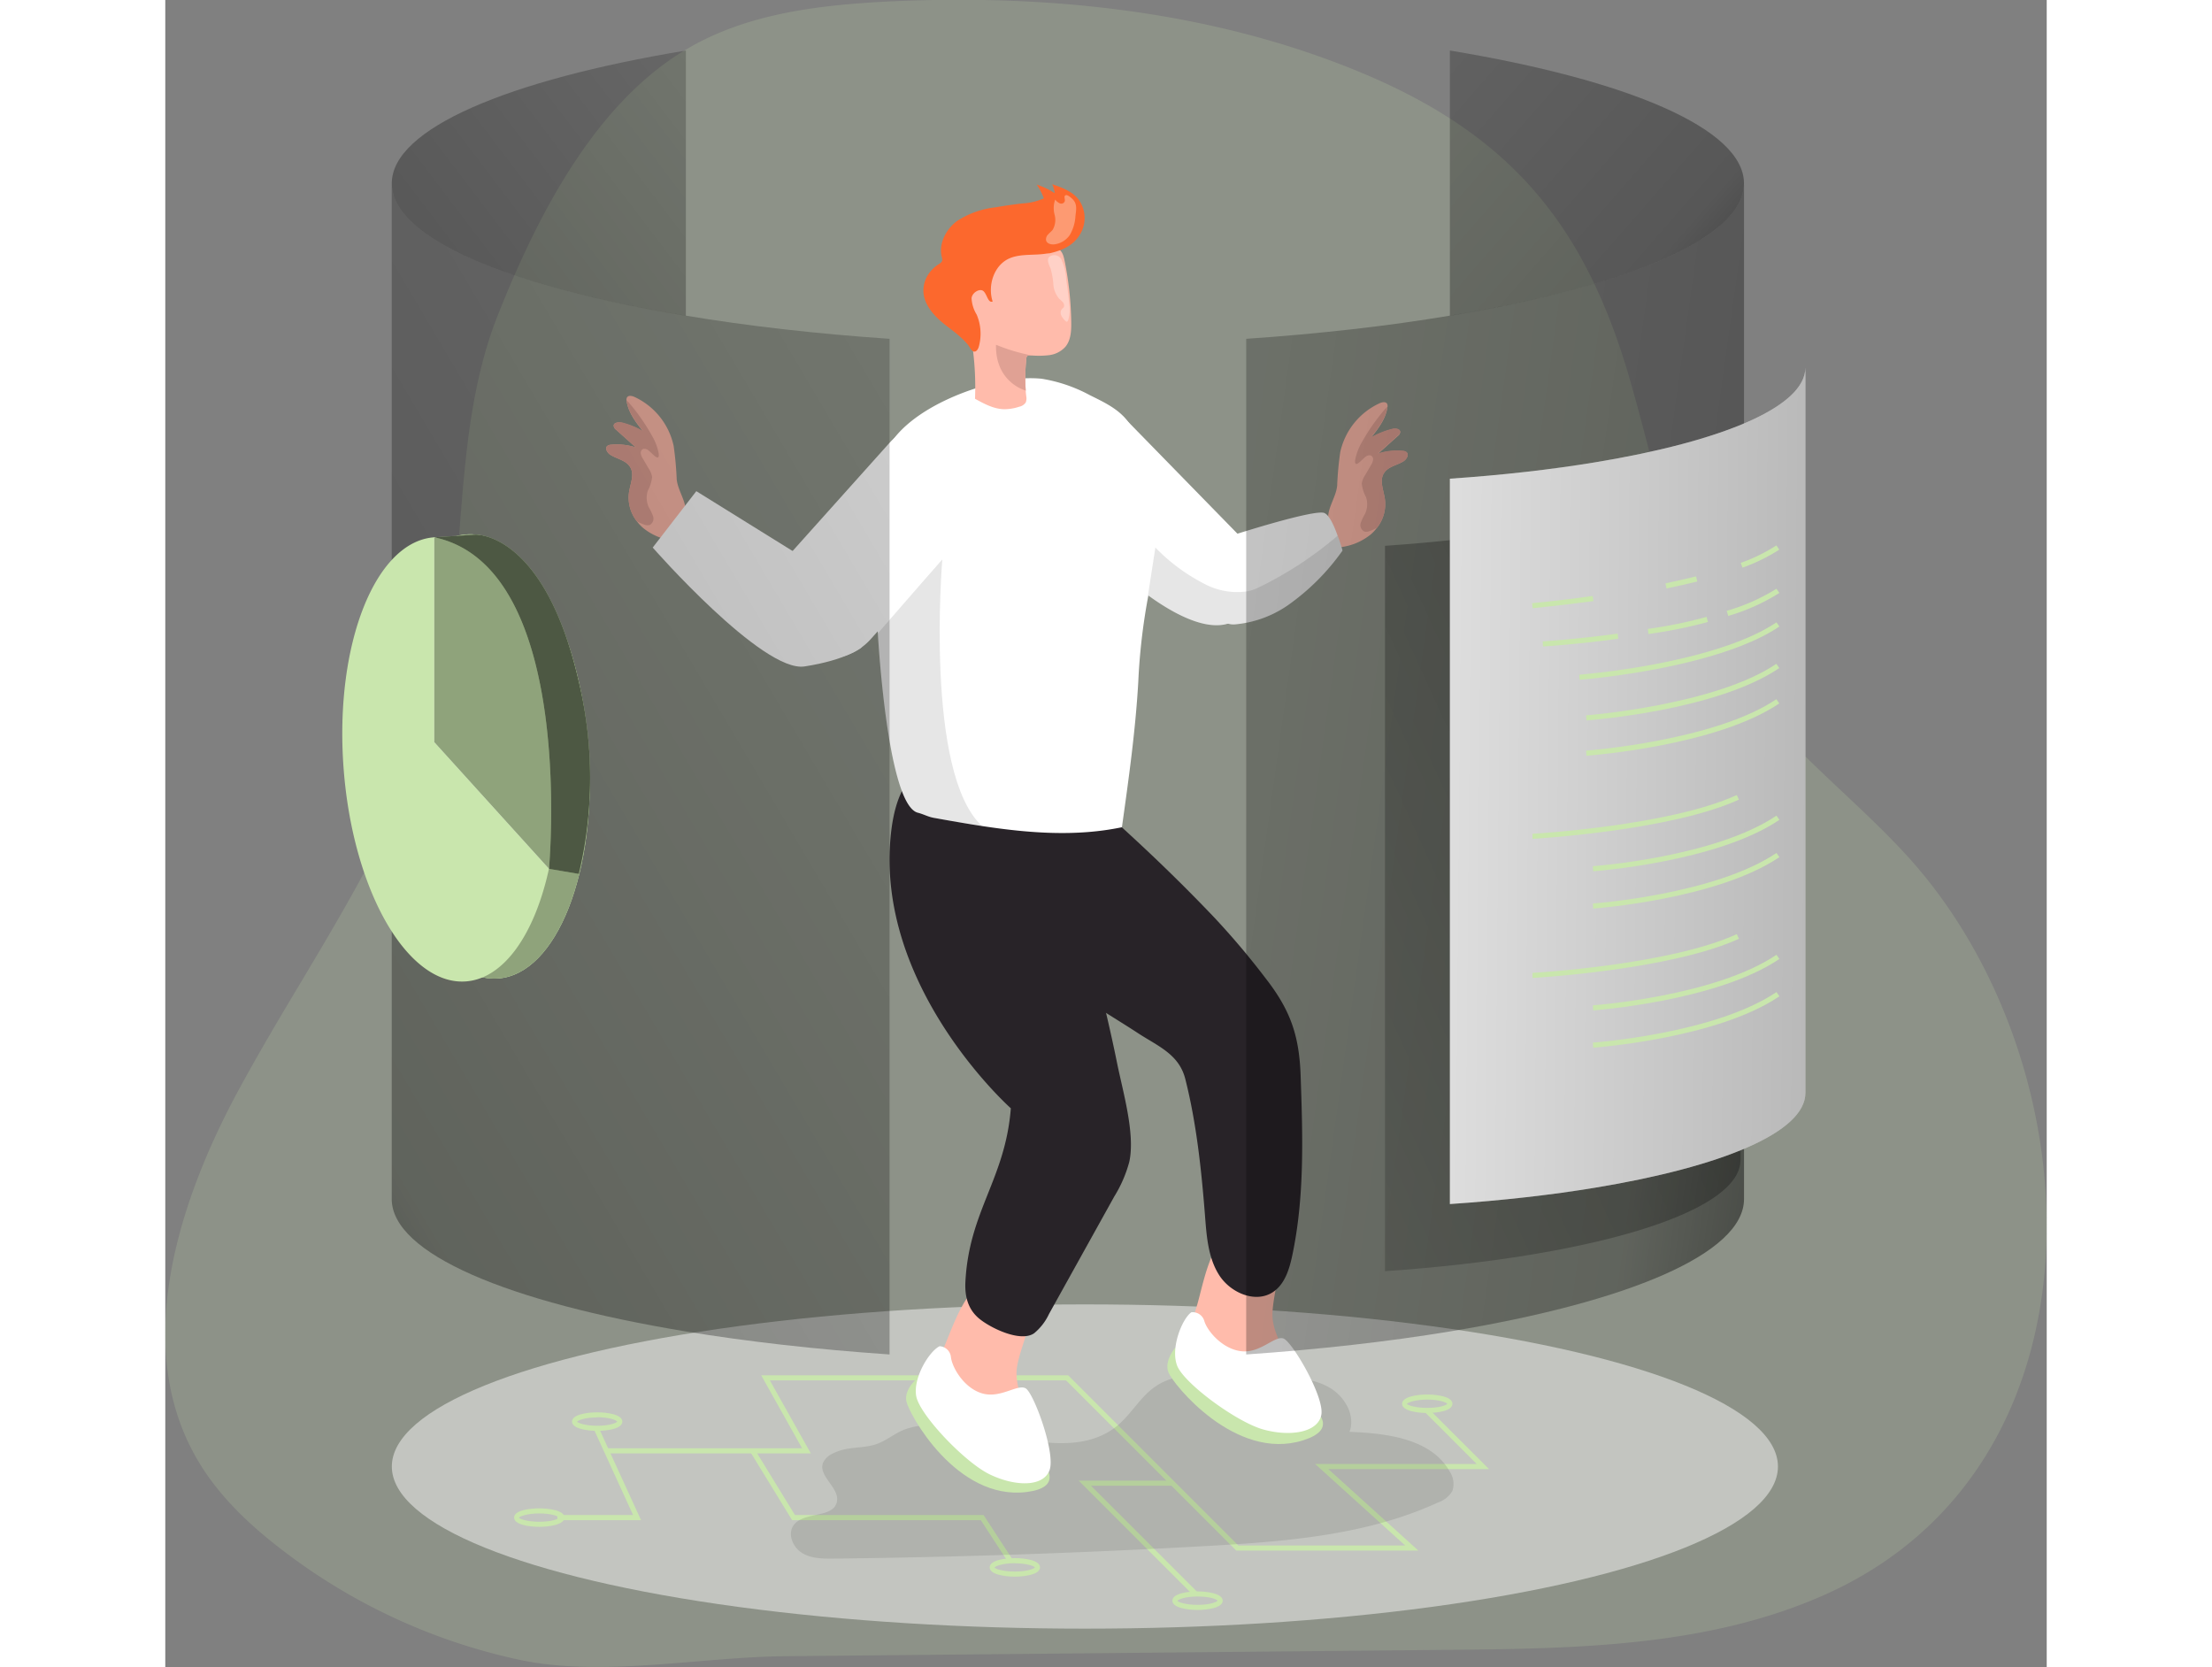 <svg id="Layer_1" data-name="Layer 1" xmlns="http://www.w3.org/2000/svg" xmlns:xlink="http://www.w3.org/1999/xlink" viewBox="0 0 369.39 327.32" width="406" height="306" class="illustration styles_illustrationTablet__1DWOa"><rect x="0" y="0" width="369.39" height="327.32" fill="#808080" stroke="none"/><defs><linearGradient id="linear-gradient" x1="13.54" y1="114.4" x2="214" y2="-37.84" gradientUnits="userSpaceOnUse"><stop offset="0.01"></stop><stop offset="0.13" stop-opacity="0.69"></stop><stop offset="0.25" stop-opacity="0.32"></stop><stop offset="1" stop-opacity="0"></stop></linearGradient><linearGradient id="linear-gradient-2" x1="-90.52" y1="279.97" x2="406.18" y2="-13.1" xlink:href="#linear-gradient"></linearGradient><linearGradient id="linear-gradient-3" x1="359.4" y1="119.81" x2="125.32" y2="-84.77" xlink:href="#linear-gradient"></linearGradient><linearGradient id="linear-gradient-4" x1="424.18" y1="186.25" x2="-32.56" y2="122.5" xlink:href="#linear-gradient"></linearGradient><linearGradient id="linear-gradient-5" x1="393.16" y1="135.03" x2="114.04" y2="262.54" xlink:href="#linear-gradient"></linearGradient><linearGradient id="linear-gradient-6" x1="408.63" y1="169.36" x2="198.34" y2="167.46" xlink:href="#linear-gradient"></linearGradient></defs><title>1</title><path d="M38,206.25c10.86-18.23,21.65-36.48,26.64-57,5.83-24,2.47-50.37,11.71-73.54C84,56.56,95.36,34,113.93,23.38c11.63-6.68,25.44-8.31,38.83-9,31.3-1.51,63.51,1.76,92.66,13.81,29.36,12.15,44.27,29.71,53.12,60.47,5.87,20.43,9.67,42.12,21.88,59.52,8.92,12.7,21.67,22.14,32.19,33.55,37.44,40.61,41.42,119.89-15.75,145.41-22.81,10.2-48.63,10.61-73.61,10.85l-130.53,1.25c-16.85.16-35.93,4.18-52.26.7a116.5,116.5,0,0,1-47.37-22.2C27,313,21.33,307.52,17.39,300.86c-12.93-21.86-4.27-50,7.76-72.38C29.19,221,33.59,213.61,38,206.25Z" transform="translate(-10.97 -14.08)" fill="#c9e6ad" opacity="0.18" style="isolation: isolate;"></path><ellipse cx="180.55" cy="287.92" rx="136.07" ry="31.83" fill="#fff" opacity="0.47" style="isolation: isolate;"></ellipse><polygon points="246.02 304.42 210.26 304.42 176.85 271.01 118.7 271.01 126.74 285.34 86.56 285.34 86.56 284.34 125.03 284.34 117 270.01 177.26 270.01 210.68 303.42 243.43 303.42 225.75 287.42 257.47 287.42 247.27 277.21 247.97 276.51 259.89 288.42 228.34 288.42 246.02 304.42" fill="#c9e6ad"></polygon><polygon points="201.95 313.3 179.34 290.69 197.74 290.69 197.74 291.69 181.75 291.69 202.66 312.59 201.95 313.3" fill="#c9e6ad"></polygon><polygon points="165.48 306.68 160.12 298.45 123.07 298.45 114.89 285.1 115.74 284.57 123.63 297.45 160.66 297.45 166.32 306.13 165.48 306.68" fill="#c9e6ad"></polygon><polygon points="93.41 298.45 76.98 298.45 76.98 297.45 91.85 297.45 84.14 280.6 85.05 280.19 93.41 298.45" fill="#c9e6ad"></polygon><path d="M258.74,291.49c-1.83,0-4.94-.38-4.94-1.81s3.11-1.82,4.94-1.82,4.94.38,4.94,1.82S260.58,291.49,258.74,291.49Zm0-2.63c-2.34,0-3.81.55-4,.85.14.23,1.61.78,4,.78s3.72-.51,3.93-.81C262.46,289.38,261,288.86,258.74,288.86Z" transform="translate(-10.97 -14.08)" fill="#c9e6ad"></path><path d="M213.64,330.16c-1.83,0-4.94-.38-4.94-1.82s3.11-1.82,4.94-1.82,4.94.39,4.94,1.82S215.48,330.16,213.64,330.16Zm0-2.64c-2.34,0-3.81.55-3.94.85.13.24,1.6.79,3.94.79s3.72-.52,3.93-.82C217.36,328,215.91,327.52,213.64,327.52Z" transform="translate(-10.97 -14.08)" fill="#c9e6ad"></path><path d="M177.77,323.62c-1.84,0-4.94-.39-4.94-1.82s3.1-1.82,4.94-1.82,4.94.39,4.94,1.82S179.6,323.62,177.77,323.62Zm0-2.64c-2.34,0-3.81.55-4,.85.14.24,1.61.79,4,.79s3.72-.52,3.93-.82C181.49,321.5,180,321,177.77,321Z" transform="translate(-10.97 -14.08)" fill="#c9e6ad"></path><path d="M84.4,313.84c-1.84,0-4.94-.38-4.94-1.82s3.1-1.81,4.94-1.81,4.94.38,4.94,1.81S86.23,313.84,84.4,313.84Zm0-2.63c-2.34,0-3.81.55-4,.84.14.24,1.61.79,4,.79s3.72-.51,3.93-.82C88.12,311.72,86.67,311.21,84.4,311.21Z" transform="translate(-10.97 -14.08)" fill="#c9e6ad"></path><path d="M95.77,295c-1.83,0-4.94-.39-4.94-1.82s3.11-1.82,4.94-1.82,4.94.38,4.94,1.82S97.61,295,95.77,295Zm0-2.64c-2.34,0-3.81.55-3.94.85.13.23,1.6.79,3.94.79s3.72-.52,3.93-.82C99.49,292.84,98,292.32,95.77,292.32Z" transform="translate(-10.97 -14.08)" fill="#c9e6ad"></path><path d="M142.11,299.41a3.82,3.82,0,0,0-2,1.86c-1,2.64,3.32,4.91,2.72,7.67-.73,3.28-6.48,1.84-8.47,4.55-1.28,1.73-.19,4.37,1.65,5.49s4.12,1.12,6.27,1.1q36.44-.42,72.84-2.46c15.58-.87,31.55-2.05,45.73-8.56a5.17,5.17,0,0,0,2.82-2.27,4.36,4.36,0,0,0-.54-3.83c-3.61-6.43-12.28-7.48-19.65-7.77,1.21-3.3-1-7.06-4.1-8.78s-6.73-1.88-10.25-2L218.32,284c-4.44-.17-9.21-.24-12.88,2.24-3,2-4.75,5.41-7.51,7.71-6.44,5.35-16,3.4-24.11,1.44-5.41-1.31-11.55-2.45-17-.89-2.34.67-4.07,2.37-6.27,3.12C147.74,298.54,144.86,298,142.11,299.41Z" transform="translate(-10.97 -14.08)" fill="#020202" opacity="0.1"></path><path d="M163.61,279.12c-1.06,2.32-2.15,4.72-2.13,7.27a12.45,12.45,0,0,0,2.55,6.94,21.3,21.3,0,0,0,13.4,8.56,3.08,3.08,0,0,0,2.12-.16,2.71,2.71,0,0,0,1-1.25c1.21-2.64.59-5.75-.33-8.51s-2.16-5.5-2.12-8.41c.07-5.46,7.57-16.27-1.6-18.58C168.85,263,165.9,274.17,163.61,279.12Z" transform="translate(-10.97 -14.08)" fill="#ffbbab"></path><path d="M213.44,270.68c-.75,2.43-1.5,5-1.15,7.48a12.47,12.47,0,0,0,3.46,6.54,21.31,21.31,0,0,0,14.41,6.7,3.12,3.12,0,0,0,2.09-.44,2.69,2.69,0,0,0,.83-1.38c.85-2.78-.18-5.77-1.46-8.38s-2.87-5.17-3.22-8.06c-.66-5.42,5.34-17.13-4.06-18.2C216.49,254,215.05,265.46,213.44,270.68Z" transform="translate(-10.97 -14.08)" fill="#ffbbab"></path><path d="M198.77,176.5c6.27,5.71,12.38,11.63,18.22,17.78a152.44,152.44,0,0,1,10.07,11.94c4.78,6.16,6.55,11.12,6.82,19.08.41,11.8.8,23.74-1.65,35.29-.58,2.72-1.48,5.64-3.8,7.17-3.42,2.26-8.33.13-10.54-3.33s-2.48-7.76-2.8-11.86c-.7-8.85-1.66-18-3.86-26.67-1.26-4.94-5.48-6.46-9.51-9.13-7.63-5-20.32-11.77-24.07-20.62a151.05,151.05,0,0,1-6.3-19.88Z" transform="translate(-10.97 -14.08)" fill="#282328"></path><path d="M186.33,177.54q3.67,12.63,6.89,25.4c1.66,6.55,3.26,13.13,4.6,19.75,1.13,5.63,3.62,13.94,2.42,19.48a25.27,25.27,0,0,1-2.93,6.78l-12.84,23.11a10.74,10.74,0,0,1-2.91,3.77c-2.67,1.87-8.62-1.05-10.82-2.89s-2.82-4.38-2.68-7.18c.71-13.94,7.83-20.17,8.92-34.09,0,0-26.83-23.87-23.53-54S186.33,177.54,186.33,177.54Z" transform="translate(-10.97 -14.08)" fill="#282328"></path><path d="M223.24,130.21c-.17,2.91-1.11,5.45-3.64,6.29a4.11,4.11,0,0,1-.65.18c-4.65.93-10.75-2.61-15-5.7a58.36,58.36,0,0,1-5.08-4.13V95.72l22.62,23.16S223.56,125.1,223.24,130.21Z" transform="translate(-10.97 -14.08)" fill="#fff"></path><path d="M204,130.88A120.53,120.53,0,0,0,202,148c-.55,9.55-1.88,19-3.21,28.49-9,1.88-18.26,1.16-27.42-.23-3.2-.49-6.38-1.05-9.54-1.62-1.07-.19-2-.72-3.1-1-5.26-1.31-7.38-27.12-7.86-35.21q-.69-11.55-.47-23.11c.11-5.59.55-11.63,4.2-15.85,4.86-5.62,14.25-9.34,21.38-10.65a24.06,24.06,0,0,1,7-.39,29.84,29.84,0,0,1,9.51,3.23c3.54,1.75,6.69,3.23,8.43,6.73a47.78,47.78,0,0,1,3.95,12.75C206,117.73,205.26,124.4,204,130.88Z" transform="translate(-10.97 -14.08)" fill="#fff"></path><path d="M171.35,176.27c-3.2-.49-6.38-1.05-9.54-1.62-1.07-.19-2-.72-3.1-1-5.26-1.31-7.38-27.12-7.86-35.21l12.68-14.57S160,165.9,171.35,176.27Z" transform="translate(-10.97 -14.08)" fill="#020202" opacity="0.1"></path><path d="M187.68,82.18a5.18,5.18,0,0,1-3.28,1.64,17.56,17.56,0,0,1-3.16.06l-.59,0a.63.63,0,0,0-.43.08.67.67,0,0,0-.19.47,35.22,35.22,0,0,0-.12,6.33h0c0,.38.06.76.1,1.14a2.18,2.18,0,0,1-.1,1.19,2,2,0,0,1-1.28.84,9.34,9.34,0,0,1-2.86.49c-2.08,0-4-1.05-5.82-2.05a59,59,0,0,0-.57-10.79C168.71,77,167.5,72.33,168,67.7a9,9,0,0,1,1.9-5c1.67-1.87,4.36-2.48,6.87-2.47a17.38,17.38,0,0,1,9.43,2.58c1,.71,1.16,1.61,1.4,2.79.36,1.82.65,3.66.85,5.5q.35,3.15.39,6.33C188.86,79.07,188.76,80.9,187.68,82.18Z" transform="translate(-10.97 -14.08)" fill="#ffbbab"></path><path d="M184,63.86c-2.37.4-5,0-7.18.9-3.12,1.27-4.45,5.32-3.41,8.52-.9.33-1.06-1.3-1.76-2s-2.27.22-2.38,1.35a6.8,6.8,0,0,0,1,3.21,9.57,9.57,0,0,1,.42,6.31c-.14.49-.5,1.07-1,.94s-.84-1-1.14-1.33a13.18,13.18,0,0,0-1.57-1.6c-1.1-1-2.31-1.81-3.43-2.75-2-1.67-3.85-3.93-3.73-6.53a5.78,5.78,0,0,1,1-3,6.72,6.72,0,0,1,1.94-1.89c.32-.2.68-.42.75-.78a1.4,1.4,0,0,0-.07-.61c-.69-2.64.78-5.47,2.95-7.11A17.29,17.29,0,0,1,174,54.78c1.74-.31,3.5-.56,5.25-.76a11.81,11.81,0,0,0,4.21-1,11.64,11.64,0,0,0-1.39-2.69A13.88,13.88,0,0,1,185.58,52a5.61,5.61,0,0,0-.47-1.75c1.91.65,3.92,1.38,5.18,3a6.21,6.21,0,0,1,.18,7c-1.35,2.13-3.48,3-5.83,3.55Z" transform="translate(-10.97 -14.08)" fill="#fc682d"></path><path d="M181.24,83.88l-.59,0a.63.63,0,0,0-.43.08.67.67,0,0,0-.19.47,35.22,35.22,0,0,0-.12,6.33h0s-6-1.54-5.84-9a35.32,35.32,0,0,0,7.13,2.12Z" transform="translate(-10.97 -14.08)" fill="#e0a194"></path><path d="M254.06,104.65c-1.28.81-3,1-3.83,2.34-.95,1.51,0,3.44.21,5.21a7.5,7.5,0,0,1-1.54,5.46,8.69,8.69,0,0,1-1.24,1.33,11.58,11.58,0,0,1-7,2.59s-1.41-5.66-1.37-6.24c.17-2,1.54-3.82,1.76-5.89a65,65,0,0,1,.6-6.56,13.81,13.81,0,0,1,7.75-9.65c.49-.22,1.19-.35,1.46.12a1,1,0,0,1,.07.64v0c-.3,2.27-1.78,4.19-3.21,6a16.58,16.58,0,0,1,4.12-1.67c.64-.17,1.59-.07,1.6.59a1.16,1.16,0,0,1-.49.78l-3.86,3.46a12,12,0,0,1,4.86-.53,1.27,1.27,0,0,1,.76.26C255.19,103.4,254.67,104.27,254.06,104.65Z" transform="translate(-10.97 -14.08)" fill="#ffbbab"></path><path d="M254.06,104.65c-1.28.81-3,1-3.83,2.34-.95,1.51,0,3.44.21,5.21a7.5,7.5,0,0,1-1.54,5.46,7.27,7.27,0,0,1-1.44.67,1.64,1.64,0,0,1-1.11.09,1.43,1.43,0,0,1-.67-1.7,11,11,0,0,1,.86-1.8,4.43,4.43,0,0,0,.17-3.26,7,7,0,0,1-.83-2.66,4,4,0,0,1,.65-1.62l1.17-2a2.46,2.46,0,0,0,.4-1,.85.85,0,0,0-.43-.88,1.19,1.19,0,0,0-1.09.29c-.65.47-2.2,2.46-2,.61a11,11,0,0,1,1.35-3.55,39.77,39.77,0,0,1,4.39-6.31,4.66,4.66,0,0,1,.58-.6v0c-.3,2.27-1.78,4.19-3.21,6a16.58,16.58,0,0,1,4.12-1.67c.64-.17,1.59-.07,1.6.59a1.16,1.16,0,0,1-.49.78l-3.86,3.46a12,12,0,0,1,4.86-.53,1.27,1.27,0,0,1,.76.26C255.19,103.4,254.67,104.27,254.06,104.65Z" transform="translate(-10.97 -14.08)" fill="#e0a194"></path><path d="M98.37,103.38c1.28.81,3,1.05,3.83,2.34,1,1.51,0,3.44-.21,5.21a7.5,7.5,0,0,0,1.54,5.46,8.69,8.69,0,0,0,1.24,1.33,11.58,11.58,0,0,0,7,2.59s1.41-5.66,1.37-6.24c-.17-2-1.54-3.82-1.76-5.89a65,65,0,0,0-.6-6.56A13.81,13.81,0,0,0,103.07,92c-.49-.22-1.19-.35-1.46.12a1,1,0,0,0-.07.64v0c.3,2.27,1.78,4.19,3.21,6a16.58,16.58,0,0,0-4.12-1.67C100,96.92,99,97,99,97.68a1.16,1.16,0,0,0,.49.78l3.86,3.46a12,12,0,0,0-4.86-.53,1.27,1.27,0,0,0-.76.26C97.24,102.13,97.76,103,98.37,103.38Z" transform="translate(-10.97 -14.08)" fill="#ffbbab"></path><path d="M98.37,103.38c1.28.81,3,1.05,3.83,2.34,1,1.51,0,3.44-.21,5.21a7.5,7.5,0,0,0,1.54,5.46,7.27,7.27,0,0,0,1.44.67,1.64,1.64,0,0,0,1.11.09,1.43,1.43,0,0,0,.67-1.7,11,11,0,0,0-.86-1.8,4.43,4.43,0,0,1-.17-3.26,7,7,0,0,0,.83-2.66,4,4,0,0,0-.65-1.62l-1.17-2a2.46,2.46,0,0,1-.4-1,.85.85,0,0,1,.43-.88,1.19,1.19,0,0,1,1.09.29c.65.47,2.2,2.46,2,.61a11,11,0,0,0-1.35-3.55,39.77,39.77,0,0,0-4.39-6.31,4.66,4.66,0,0,0-.58-.6v0c.3,2.27,1.78,4.19,3.21,6a16.58,16.58,0,0,0-4.12-1.67C100,96.92,99,97,99,97.68a1.16,1.16,0,0,0,.49.78l3.86,3.46a12,12,0,0,0-4.86-.53,1.27,1.27,0,0,0-.76.26C97.24,102.13,97.76,103,98.37,103.38Z" transform="translate(-10.97 -14.08)" fill="#e0a194"></path><path d="M242.1,122.17A44.48,44.48,0,0,1,231.24,133,21.68,21.68,0,0,1,221,136.66a3.63,3.63,0,0,1-1.43-.16,3.84,3.84,0,0,1-2-1.36,11.35,11.35,0,0,1-2.62-6.45c-.25-6.2,6.47-9.81,6.47-9.81s15.3-4.88,17.12-4.08c1,.43,1.94,2.58,2.6,4.45C241.75,120.81,242.1,122.17,242.1,122.17Z" transform="translate(-10.97 -14.08)" fill="#fff"></path><rect x="139.83" y="93.26" width="22.97" height="54.09" rx="11.49" transform="translate(107.92 -84.35) rotate(41.86)" fill="#fff"></rect><path d="M137.44,124.31l-22.21-13.8-8.56,11.07s21.57,24.61,29.81,23.34,11.17-3.71,11.17-3.71S150.76,130.49,137.44,124.31Z" transform="translate(-10.97 -14.08)" fill="#fff"></path><path d="M242.1,122.17A44.48,44.48,0,0,1,231.24,133,21.68,21.68,0,0,1,221,136.66a3.63,3.63,0,0,1-1.43-.16,4.11,4.11,0,0,1-.65.18c-4.65.93-10.75-2.61-15-5.7l0-.1,1.44-9.3a36.66,36.66,0,0,0,9.59,7.11,13.72,13.72,0,0,0,8.22,1.52,8.52,8.52,0,0,0,2.21-.67,72.29,72.29,0,0,0,15.76-10.29C241.75,120.81,242.1,122.17,242.1,122.17Z" transform="translate(-10.97 -14.08)" fill="#020202" opacity="0.1"></path><path d="M209.32,278.59s-2.3,2.61-1.4,4.92,13.13,17.51,26.4,13.36S223.13,283,223.13,283Z" transform="translate(-10.97 -14.08)" fill="#c9e6ad"></path><path d="M212.41,271.72a2.36,2.36,0,0,1,2.56,1.72c.6,2,3.61,5.55,7.33,5.93s6.47-3.09,8.19-2.51,8.11,11.51,7.45,15-6.16,4.33-11.42,2.86-15.65-9.12-16.92-12.6S210.62,273,212.41,271.72Z" transform="translate(-10.97 -14.08)" fill="#fff"></path><path d="M187.57,53.59a.73.73,0,0,1-1,.4,2.29,2.29,0,0,1-.88-.73,5,5,0,0,0-.11,3,3.88,3.88,0,0,1-.37,2.91c-.26.35-.62.6-.9.93a1.32,1.32,0,0,0-.41,1.17c.17.68,1.05.88,1.74.77a4.36,4.36,0,0,0,2.89-1.78,8.23,8.23,0,0,0,1.14-3.81c.14-1.17.36-2.23-.45-3.15-.22-.25-1.1-1.06-1.45-.9C187.28,52.59,187.68,53.14,187.57,53.59Z" transform="translate(-10.97 -14.08)" fill="#fff" opacity="0.33"></path><path d="M187.11,74.66c-.06.07-.13.14-.19.22a1.26,1.26,0,0,0,0,1.22,3.64,3.64,0,0,0,.79,1c.08.07.16.15.26.14s.21-.14.26-.26a7.17,7.17,0,0,0,.21-3.13c-.14-1.6-.33-3.16-.57-4.72a11.2,11.2,0,0,0-1-4.2,1.64,1.64,0,0,0-2-.63c-1.12.48-.39,1.72-.08,2.53a14.42,14.42,0,0,1,.54,3.07,4.84,4.84,0,0,0,1.16,2.85,6.73,6.73,0,0,1,.72.69.93.93,0,0,1,.17.94A1.14,1.14,0,0,1,187.11,74.66Z" transform="translate(-10.97 -14.08)" fill="#fff" opacity="0.33"></path><path d="M223.45,122.07a4.62,4.62,0,0,1-1.43.15,4.88,4.88,0,0,1-1.74-.67,18.83,18.83,0,0,1-3.59-2.32,6.45,6.45,0,0,1-2.19-3.57c2.76.77,5,3.34,7.85,3.32a9.24,9.24,0,0,0,2.68-.57l4.21-1.35c2.87-.91,5.86-1.84,8.83-1.4a.5.5,0,0,1,.32.14.39.39,0,0,1,.06.33c-.19,1.16-1.48,1.36-2.38,1.69-1.4.52-2.74,1.21-4.14,1.74A61.11,61.11,0,0,1,223.45,122.07Z" transform="translate(-10.97 -14.08)" fill="#fff" opacity="0.33"></path><path d="M191.56,105.48a37.05,37.05,0,0,1,6.14,14.2c.65,3.27.91,6.76,2.79,9.5,1.31-.8,1.53-2.58,1.54-4.11a89.58,89.58,0,0,0-1.65-15.2,32.52,32.52,0,0,0-1.74-7.09A16.48,16.48,0,0,0,186.46,93a1.26,1.26,0,0,0-1.77,1.58,12.93,12.93,0,0,0,4.55,8.13" transform="translate(-10.97 -14.08)" fill="#fff" opacity="0.33"></path><path d="M113.18,24V76.08c-34.93-5.76-57.74-15.27-57.74-26S78.25,29.78,113.18,24Z" transform="translate(-10.97 -14.08)" fill="url(#linear-gradient)"></path><path d="M153.17,80.6V280c-14.48-1-27.95-2.53-40-4.52-34.93-5.76-57.74-15.27-57.74-26V50.05c0,10.76,22.81,20.27,57.74,26C125.22,78.07,138.69,79.61,153.17,80.6Z" transform="translate(-10.97 -14.08)" fill="url(#linear-gradient-2)"></path><path d="M263.18,24V76.08c34.93-5.76,57.74-15.27,57.74-26S298.11,29.78,263.18,24Z" transform="translate(-10.97 -14.08)" fill="url(#linear-gradient-3)"></path><path d="M223.19,80.6V280c14.48-1,27.95-2.53,40-4.52,34.93-5.76,57.74-15.27,57.74-26V50.05c0,10.76-22.81,20.27-57.74,26C251.14,78.07,237.67,79.61,223.19,80.6Z" transform="translate(-10.97 -14.08)" fill="url(#linear-gradient-4)"></path><path d="M250.44,121.24V263.65c10.34-.71,20-1.81,28.56-3.23,24.95-4.11,41.24-10.9,41.24-18.59V99.42c0,7.69-16.29,14.48-41.24,18.59C270.41,119.43,260.78,120.53,250.44,121.24Z" transform="translate(-10.97 -14.08)" fill="url(#linear-gradient-5)"></path><path d="M263.18,108.06V250.47c10.34-.7,20-1.8,28.56-3.22,24.95-4.12,41.24-10.91,41.24-18.6V86.24c0,7.69-16.29,14.48-41.24,18.6C283.14,106.26,273.52,107.36,263.18,108.06Z" transform="translate(-10.97 -14.08)" fill="#fff"></path><path d="M263.18,108.06V250.47c10.34-.7,20-1.8,28.56-3.22,24.95-4.12,41.24-10.91,41.24-18.6V86.24c0,7.69-16.29,14.48-41.24,18.6C283.14,106.26,273.52,107.36,263.18,108.06Z" transform="translate(-10.97 -14.08)" fill="url(#linear-gradient-6)"></path><line x1="142.21" y1="275.11" x2="142.21" y2="265.91" fill="none"></line><line x1="142.21" y1="66.52" x2="142.21" y2="56.63" fill="none"></line><ellipse cx="73.21" cy="162.59" rx="20.93" ry="43.7" transform="translate(-22.28 -8.5) rotate(-4.05)" fill="#c9e6ad"></ellipse><ellipse cx="73.21" cy="162.59" rx="20.93" ry="43.7" transform="translate(-22.28 -8.5) rotate(-4.05)" fill="#c9e6ad"></ellipse><ellipse cx="73.21" cy="162.59" rx="20.93" ry="43.7" transform="translate(-22.28 -8.5) rotate(-4.05)" fill="#020202" opacity="0.29"></ellipse><path d="M86.3,184.64c-2.78,12.77-8.8,21.58-16.34,22.12-11.53.82-22.26-18-24-42.11s6.26-44.26,17.79-45.08,22.27,18,24,42.12A82,82,0,0,1,86.3,184.64Z" transform="translate(-10.97 -14.08)" fill="#c9e6ad"></path><path d="M320.63,125.52l-.35-.93a33.52,33.52,0,0,0,7-3.43l.57.83A34.66,34.66,0,0,1,320.63,125.52Z" transform="translate(-10.97 -14.08)" fill="#c9e6ad"></path><path d="M305.71,129.61l-.2-1c2.07-.44,4.08-.9,6-1.37l.25,1C309.82,128.72,307.8,129.18,305.71,129.61Z" transform="translate(-10.97 -14.08)" fill="#c9e6ad"></path><path d="M279.42,133.49l-.09-1c.05,0,5.07-.44,11.89-1.4l.14,1C284.51,133,279.47,133.48,279.42,133.49Z" transform="translate(-10.97 -14.08)" fill="#c9e6ad"></path><path d="M288.66,147.54l-.08-1s2.94-.23,7.2-.81c8.23-1.14,23.27-3.88,31.52-9.47l.57.82c-8.42,5.71-23.63,8.49-31.95,9.64C291.62,147.31,288.69,147.54,288.66,147.54Z" transform="translate(-10.97 -14.08)" fill="#c9e6ad"></path><path d="M317.83,135l-.3-1a38.46,38.46,0,0,0,9.77-4.33l.57.82A39.15,39.15,0,0,1,317.83,135Z" transform="translate(-10.97 -14.08)" fill="#c9e6ad"></path><path d="M302.16,138.55l-.11-1a88.24,88.24,0,0,0,11.54-2.36l.25,1A92,92,0,0,1,302.16,138.55Z" transform="translate(-10.97 -14.08)" fill="#c9e6ad"></path><path d="M281.46,141l-.06-1c.07,0,6.53-.4,14.71-1.52l.13,1C288,140.61,281.53,141,281.46,141Z" transform="translate(-10.97 -14.08)" fill="#c9e6ad"></path><path d="M290,162.45l-.08-1c.25,0,25.35-1.95,37.36-10.1l.57.83C315.63,160.47,291.06,162.37,290,162.45Z" transform="translate(-10.97 -14.08)" fill="#c9e6ad"></path><path d="M290,155.52l-.08-1c.25,0,25.35-2,37.36-10.11l.57.83C315.63,153.54,291.06,155.44,290,155.52Z" transform="translate(-10.97 -14.08)" fill="#c9e6ad"></path><path d="M279.4,178.77l0-1c.26,0,26.86-1.54,40.11-7.6l.42.9C306.45,177.22,279.67,178.75,279.4,178.77Z" transform="translate(-10.97 -14.08)" fill="#c9e6ad"></path><path d="M291.32,192.46l-.07-1c.24,0,24-1.78,36.05-9.92l.57.82C315.63,190.66,291.56,192.44,291.32,192.46Z" transform="translate(-10.97 -14.08)" fill="#c9e6ad"></path><path d="M291.32,185.13l-.07-1c.24,0,24-1.77,36.05-9.92l.57.83C315.63,183.34,291.56,185.12,291.32,185.13Z" transform="translate(-10.97 -14.08)" fill="#c9e6ad"></path><path d="M279.4,206.08l0-1c.26,0,26.86-1.53,40.11-7.6l.42.91C306.45,204.54,279.67,206.07,279.4,206.08Z" transform="translate(-10.97 -14.08)" fill="#c9e6ad"></path><path d="M291.32,219.77l-.07-1c.24,0,24-1.77,36.05-9.92l.57.83C315.63,218,291.56,219.75,291.32,219.77Z" transform="translate(-10.97 -14.08)" fill="#c9e6ad"></path><path d="M291.32,212.45l-.07-1c.24,0,24-1.78,36.05-9.92l.57.82C315.63,210.65,291.56,212.43,291.32,212.45Z" transform="translate(-10.97 -14.08)" fill="#c9e6ad"></path><path d="M86.3,184.64,63.78,159.78V119.57c11.53-.82,22.27,18,24,42.12A82,82,0,0,1,86.3,184.64Z" transform="translate(-10.97 -14.08)" fill="#c9e6ad"></path><path d="M86.3,184.64,63.78,159.78V119.57c11.53-.82,22.27,18,24,42.12A82,82,0,0,1,86.3,184.64Z" transform="translate(-10.97 -14.08)" fill="#fff"></path><path d="M86.3,184.64,63.78,159.78V119.57c11.53-.82,22.27,18,24,42.12A82,82,0,0,1,86.3,184.64Z" transform="translate(-10.97 -14.08)" fill="#c9e6ad"></path><path d="M86.3,184.64,63.78,159.78V119.57c11.53-.82,22.27,18,24,42.12A82,82,0,0,1,86.3,184.64Z" transform="translate(-10.97 -14.08)" fill="#020202" opacity="0.29"></path><path d="M158.71,284.59s-2.72,2.16-2.24,4.6S166.3,308.74,180.1,307s-8.57-15.59-8.57-15.59Z" transform="translate(-10.97 -14.08)" fill="#c9e6ad"></path><path d="M163,278.38a2.37,2.37,0,0,1,2.22,2.14c.24,2.06,2.57,6.1,6.16,7.13s6.92-1.9,8.51-1,5.95,12.77,4.68,16.1-6.82,3.17-11.74.79-13.8-11.73-14.43-15.38S161,279.33,163,278.38Z" transform="translate(-10.97 -14.08)" fill="#fff"></path><path d="M63.78,119.57l8.13-.53s13.45-.5,20.17,28.54a81.26,81.26,0,0,1,.08,38.08l-5.86-1S91.79,125.45,63.78,119.57Z" transform="translate(-10.97 -14.08)" fill="#c9e6ad"></path><path d="M63.78,119.57l8.13-.53s13.45-.5,20.17,28.54a81.26,81.26,0,0,1,.08,38.08l-5.86-1S91.79,125.45,63.78,119.57Z" transform="translate(-10.97 -14.08)" fill="#020202" opacity="0.62"></path></svg>